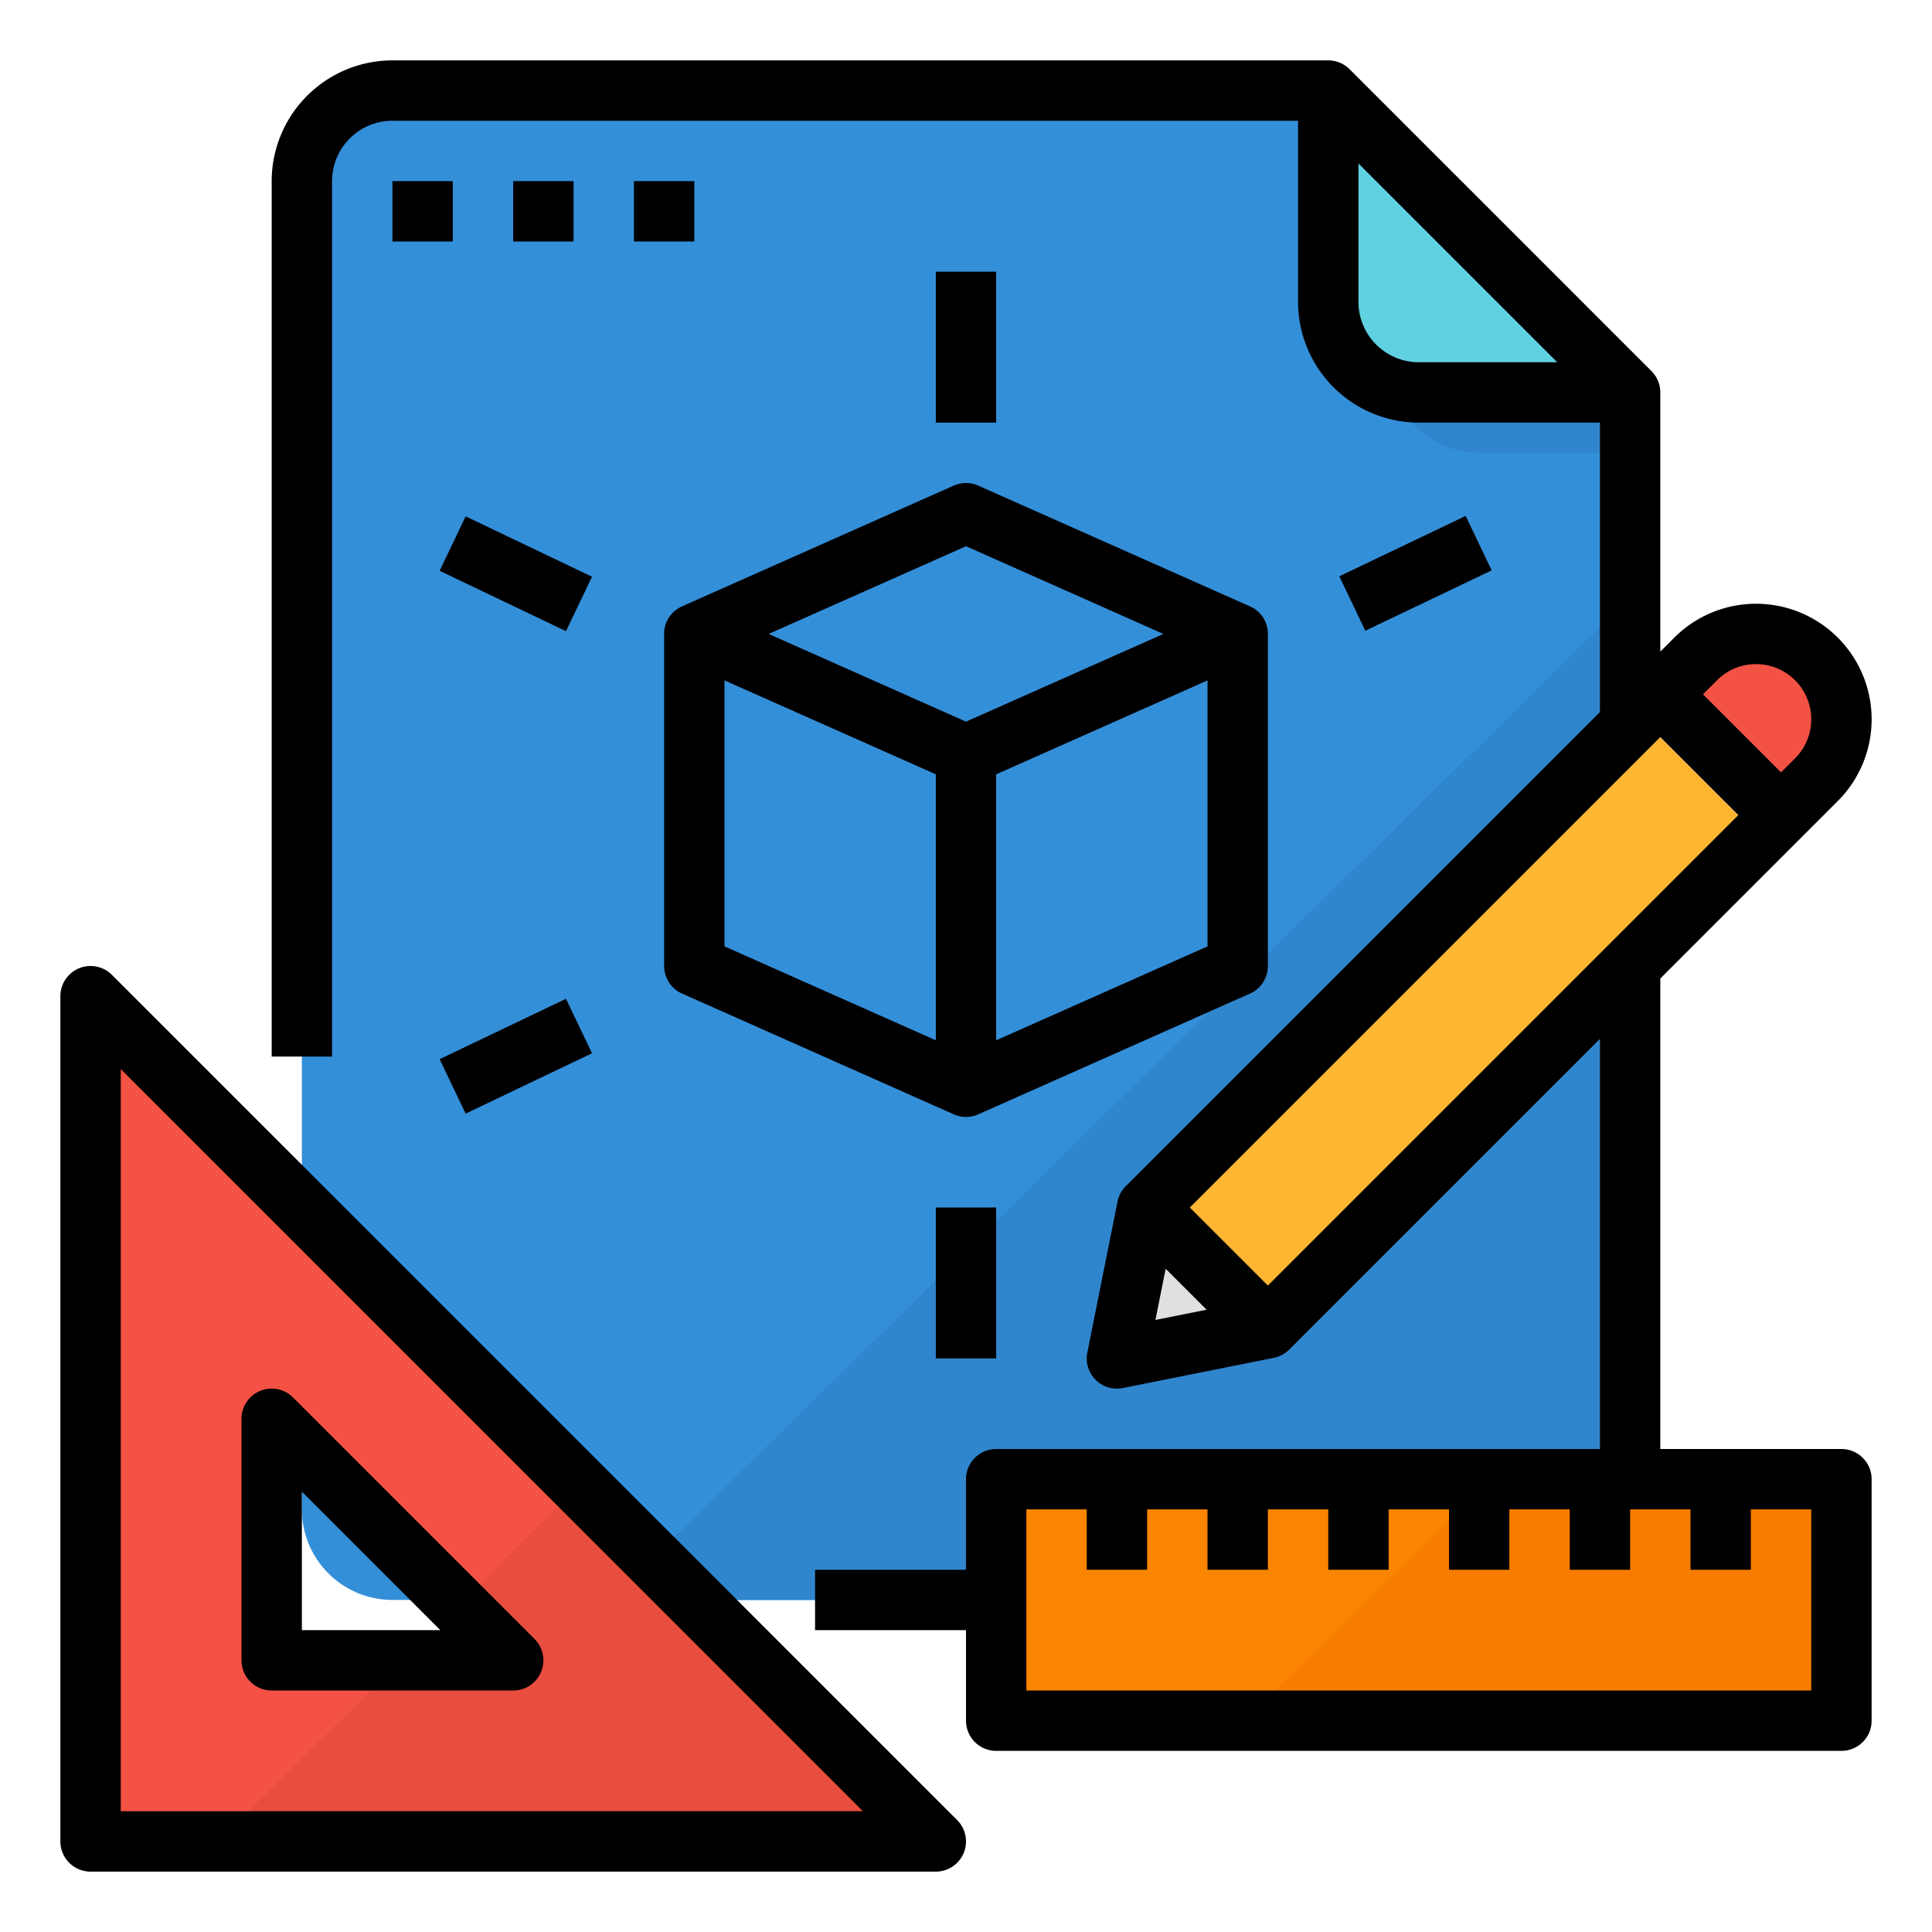 <svg height="512" viewBox="0 0 512 512" width="512" xmlns="http://www.w3.org/2000/svg"><g id="Filled_outline" data-name="Filled outline"><path d="m432 104v296a24.006 24.006 0 0 1 -24 24h-304a24.006 24.006 0 0 1 -24-24v-352a24.006 24.006 0 0 1 24-24h248z" fill="#348fd9"/><path d="m432 104v16h-40a23.983 23.983 0 0 1 -24-24v-56z" fill="#3086cd"/><path d="m376 104h56l-80-80v56a24 24 0 0 0 24 24z" fill="#60d1e0"/><path d="m432 158.31v241.69a24.006 24.006 0 0 1 -24 24h-246.2z" fill="#3086cd"/><path d="m24 264v224h224zm48 176v-64l49.34 49.34 14.66 14.66z" fill="#f35244"/><path d="m264 392h224v64h-224z" fill="#f98500"/><path d="m488 392v64h-157.97l65.09-64z" fill="#f77c00"/><path d="m481.373 206.627a22.627 22.627 0 0 0 6.627-16 22.627 22.627 0 0 0 -38.627-16l-9.373 9.373 32 32z" fill="#f35244"/><path d="m291.833 245.373h192.333v45.255h-192.333z" fill="#ffb531" transform="matrix(.707 -.707 .707 .707 -75.862 352.853)"/><path d="m296 360 40-8-32-32z" fill="#e0e0de"/><path d="m448 177.373h16v45.255h-16z" fill="#cfcfcd" transform="matrix(.707 -.707 .707 .707 -7.87 380.999)"/><path d="m248 488h-190.37l48.81-48h29.56l-14.66-14.66 32.27-31.73z" fill="#e84d40"/><path d="m29.657 258.343a8 8 0 0 0 -13.657 5.657v224a8 8 0 0 0 8 8h224a8 8 0 0 0 5.657-13.657zm2.343 221.657v-196.687l196.687 196.687z"/><path d="m72 448h64a8 8 0 0 0 5.657-13.657l-64-64a8 8 0 0 0 -13.657 5.657v64a8 8 0 0 0 8 8zm8-52.686 36.687 36.686h-36.687z"/><path d="m104 48h16v16h-16z"/><path d="m136 48h16v16h-16z"/><path d="m168 48h16v16h-16z"/><path d="m180.756 160.7a7.884 7.884 0 0 0 -4.756 7.3v88a8 8 0 0 0 4.751 7.311l72 32a7.968 7.968 0 0 0 6.5-.006v.006l72-32a8 8 0 0 0 4.749-7.311v-88a7.884 7.884 0 0 0 -4.756-7.3v-.011l-72-32a8.01 8.01 0 0 0 -6.5 0l-72 32zm67.244 114.99-56-24.89v-70.49l56 24.89zm72-24.89-56 24.89v-70.49l56-24.889zm-64-106.046 52.3 23.246-52.3 23.245-52.3-23.245z"/><path d="m248 320h16v40h-16z"/><path d="m248 72h16v40h-16z"/><path d="m128.75 133.438h16v37.125h-16z" transform="matrix(.431 -.902 .902 .431 -59.345 209.889)"/><path d="m356.688 144h37.125v16h-37.125z" transform="matrix(.902 -.431 .431 .902 -28.87 176.566)"/><path d="m118.188 272h37.125v16h-37.125z" transform="matrix(.902 -.431 .431 .902 -107.333 86.288)"/><path d="m488 384h-48v-124.686l47.03-47.03a30.627 30.627 0 1 0 -43.314-43.313l-3.716 3.716v-68.687a8 8 0 0 0 -2.343-5.657l-80-80a8 8 0 0 0 -5.657-2.343h-248a32.036 32.036 0 0 0 -32 32v232h16v-232a16.019 16.019 0 0 1 16-16h240v48a32.036 32.036 0 0 0 32 32h48v76.686l-125.657 125.657a8.008 8.008 0 0 0 -2.188 4.088l-8 40a8 8 0 0 0 9.414 9.414l40-8a8 8 0 0 0 4.088-2.188l82.343-82.343v108.686h-160a8 8 0 0 0 -8 8v24h-40v16h40v24a8 8 0 0 0 8 8h224a8 8 0 0 0 8-8v-64a8 8 0 0 0 -8-8zm-128-304v-36.686l52.686 52.686h-36.686a16.019 16.019 0 0 1 -16-16zm-44.686 240 124.686-124.686 20.686 20.686-124.686 124.686zm150.059-144a14.628 14.628 0 0 1 10.343 24.971l-3.716 3.715-20.686-20.686 3.716-3.716a14.529 14.529 0 0 1 10.343-4.284zm-156.46 160.227 10.86 10.86-13.573 2.713zm171.087 111.773h-208v-48h16v16h16v-16h16v16h16v-16h16v16h16v-16h16v16h16v-16h16v16h16v-16h16v16h16v-16h16z"/></g></svg>
